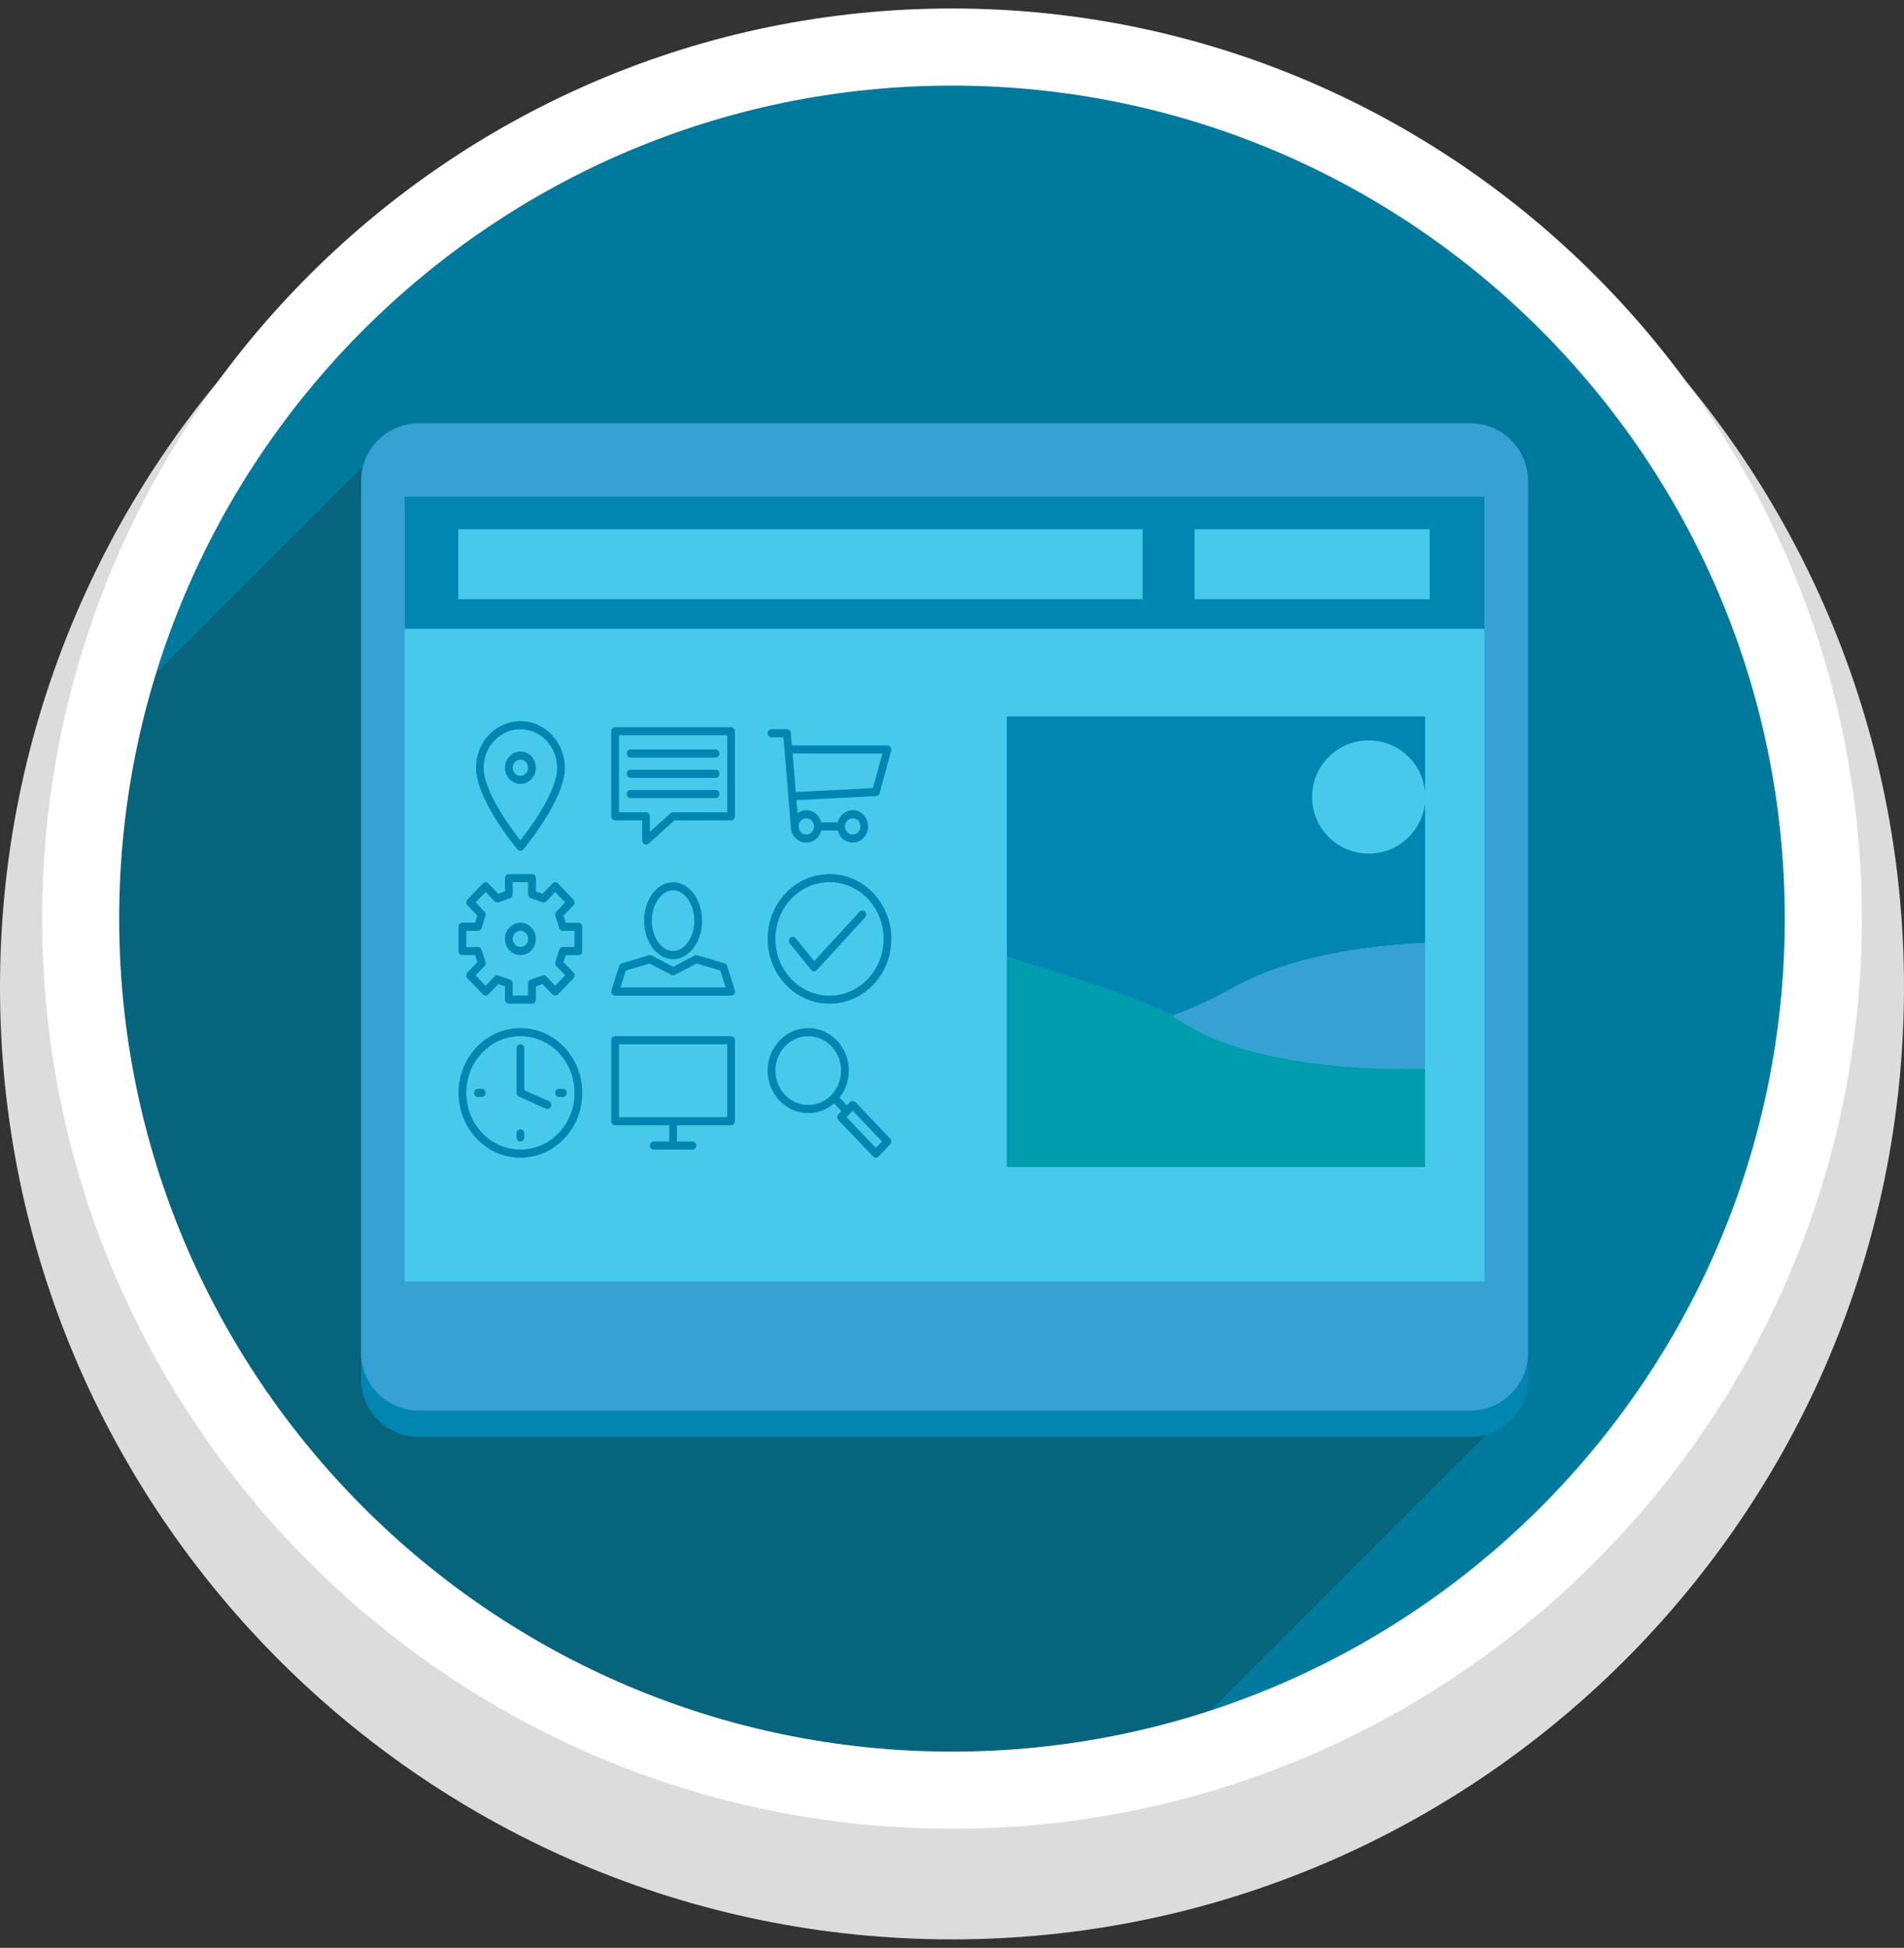 <?xml version="1.0" encoding="utf-8"?>
<!-- Generator: Adobe Illustrator 17.0.0, SVG Export Plug-In . SVG Version: 6.00 Build 0)  -->
<!DOCTYPE svg PUBLIC "-//W3C//DTD SVG 1.1//EN" "http://www.w3.org/Graphics/SVG/1.1/DTD/svg11.dtd">
<svg version="1.1" id="Layer_3" xmlns="http://www.w3.org/2000/svg" xmlns:xlink="http://www.w3.org/1999/xlink" x="0px" y="0px"
	 width="88px" height="90px" viewBox="0 0 88 90" enable-background="new 0 0 88 90" xml:space="preserve">
<rect x="0" y="0" width="88" height="90" fill="#333333" stroke="none"/>
<g>
	<path fill="#FFFFFF" d="M44,84.466c-23.171,0-42.022-18.851-42.022-42.022S20.829,0.422,44,0.422s42.022,18.851,42.022,42.022
		C86.024,65.615,67.171,84.466,44,84.466z"/>
	<path fill="#DCDCDC" d="M44,89.608c-24.262,0-44-19.738-44-44c0-24.261,19.738-44,44-44s44,19.738,44,44
		C88.001,69.871,68.262,89.608,44,89.608z"/>
	<circle fill="#007A9C" cx="44" cy="42.444" r="40.243"/>
	<path opacity="0.2" fill="#1E0E00" enable-background="new    " d="M53.772,81.21l16.432-16.432l-43.899-43.9
		c-0.308,0.235-0.684,0.394-1.115,0.43c-0.257,0.119-0.558,0.187-0.901,0.189c-2.26,0.01-4.517,0.119-6.776,0
		c-0.204-0.01-0.394-0.055-0.574-0.114l-14.15,14.15l5.917,28.076l23.189,19.079L53.772,81.21z"/>
	<path fill="#0086B0" d="M70.627,63.716c0,1.48-1.198,2.679-2.678,2.679H19.366c-1.48,0-2.679-1.2-2.679-2.679V23.451
		c0-1.48,1.2-2.679,2.679-2.679h48.583c1.478,0,2.678,1.2,2.678,2.679V63.716z"/>
	<path fill="#36A1D2" d="M70.627,62.498c0,1.48-1.198,2.679-2.678,2.679H19.366c-1.48,0-2.679-1.2-2.679-2.679V22.233
		c0-1.48,1.2-2.678,2.679-2.678h48.583c1.478,0,2.678,1.2,2.678,2.678V62.498z"/>
	<rect x="18.706" y="23.371" fill="#46C9EA" width="49.903" height="35.84"/>
	<rect x="18.706" y="22.946" fill="#0086B0" width="49.903" height="6.105"/>
	<rect x="21.18" y="24.451" fill="#46C9EA" width="31.629" height="3.234"/>
	<rect x="55.211" y="24.451" fill="#46C9EA" width="10.868" height="3.234"/>
	<path fill="#0086B0" d="M38.339,46.375c0.764,0,1.481-0.311,2.021-0.876c0.54-0.565,0.836-1.317,0.836-2.117
		s-0.297-1.551-0.836-2.117c-0.54-0.565-1.258-0.877-2.021-0.877c-0.763,0-1.481,0.312-2.021,0.877
		c-0.54,0.565-0.837,1.317-0.837,2.117s0.297,1.551,0.837,2.117C36.858,46.065,37.576,46.375,38.339,46.375z M36.57,41.529
		c0.473-0.495,1.1-0.767,1.768-0.767c0.668,0,1.297,0.272,1.768,0.767c0.473,0.495,0.733,1.152,0.733,1.853
		c0,0.699-0.26,1.358-0.733,1.853c-0.471,0.495-1.1,0.769-1.768,0.769c-0.668,0-1.297-0.274-1.768-0.769
		c-0.471-0.495-0.733-1.152-0.733-1.853C35.838,42.682,36.098,42.025,36.57,41.529z"/>
	<path fill="#0086B0" d="M37.618,44.878c0.001,0,0.003,0,0.006,0c0.049,0,0.095-0.021,0.128-0.058l2.233-2.433
		c0.068-0.076,0.065-0.193-0.004-0.265c-0.071-0.071-0.184-0.07-0.253,0.004l-2.097,2.282l-0.855-1.057
		c-0.064-0.08-0.177-0.089-0.251-0.022c-0.074,0.067-0.085,0.186-0.021,0.265l0.983,1.216C37.52,44.853,37.568,44.878,37.618,44.878
		z"/>
	<path fill="#0086B0" d="M39.536,50.924c-0.07-0.073-0.183-0.073-0.253,0l-0.141,0.15l-0.341-0.357
		c0.269-0.341,0.43-0.775,0.43-1.251c0-1.084-0.842-1.964-1.877-1.964c-1.033,0-1.875,0.882-1.875,1.964s0.842,1.964,1.875,1.964
		c0.454,0,0.868-0.168,1.194-0.451l0.341,0.357l-0.141,0.149c-0.07,0.073-0.07,0.192,0,0.265l1.607,1.686
		c0.036,0.036,0.082,0.054,0.126,0.054c0.046,0,0.092-0.018,0.126-0.054l0.535-0.564c0.07-0.073,0.07-0.19,0-0.265L39.536,50.924z
		 M35.838,49.467c0-0.877,0.681-1.59,1.518-1.59c0.837,0,1.518,0.712,1.518,1.59s-0.681,1.59-1.518,1.59
		C36.519,51.056,35.838,50.344,35.838,49.467z M40.482,53.038l-1.355-1.42l0.283-0.296l1.356,1.42L40.482,53.038z"/>
	<path fill="#0086B0" d="M29.144,35.003h3.93c0.098,0,0.178-0.083,0.178-0.187c0-0.103-0.08-0.186-0.178-0.186h-3.93
		c-0.098,0-0.178,0.083-0.178,0.186C28.966,34.92,29.046,35.003,29.144,35.003z"/>
	<path fill="#0086B0" d="M29.144,35.939h3.93c0.098,0,0.178-0.083,0.178-0.187c0-0.103-0.08-0.187-0.178-0.187h-3.93
		c-0.098,0-0.178,0.085-0.178,0.187C28.966,35.855,29.046,35.939,29.144,35.939z"/>
	<path fill="#0086B0" d="M33.252,36.687c0-0.103-0.08-0.186-0.178-0.186h-3.93c-0.098,0-0.178,0.083-0.178,0.186
		c0,0.104,0.08,0.187,0.178,0.187h3.93C33.174,36.875,33.252,36.791,33.252,36.687z"/>
	<path fill="#0086B0" d="M28.25,37.717c0,0.103,0.08,0.186,0.18,0.186h1.251v0.935c0,0.073,0.04,0.14,0.104,0.17
		c0.024,0.012,0.049,0.018,0.074,0.018c0.042,0,0.083-0.016,0.116-0.045l1.2-1.078h2.614c0.098,0,0.178-0.083,0.178-0.186v-3.931
		c0-0.103-0.08-0.186-0.178-0.186H28.43c-0.098,0-0.18,0.085-0.18,0.186C28.25,33.786,28.25,37.717,28.25,37.717z M28.609,33.974
		h5.002v3.555H31.11c-0.042,0-0.083,0.015-0.116,0.045l-0.956,0.858v-0.715c0-0.104-0.08-0.187-0.178-0.187h-1.251
		C28.609,37.53,28.609,33.974,28.609,33.974z"/>
	<path fill="#0086B0" d="M35.48,33.881c0,0.103,0.08,0.187,0.178,0.187h0.552l0.342,4.132l0,0c0,0.406,0.326,0.733,0.715,0.733
		c0.332,0,0.611-0.239,0.69-0.561h0.763c0.079,0.323,0.358,0.561,0.69,0.561c0.394,0,0.714-0.336,0.714-0.748
		c0-0.413-0.32-0.749-0.714-0.749c-0.332,0-0.611,0.239-0.69,0.562h-0.763c-0.079-0.323-0.358-0.562-0.69-0.562
		c-0.152,0-0.291,0.051-0.407,0.135l-0.051-0.604c0.003,0,0.007,0.001,0.012,0.001c0.001,0,0.004,0,0.009,0l3.662-0.186
		c0.076-0.004,0.141-0.059,0.162-0.135l0.535-1.966c0.016-0.057,0.004-0.117-0.03-0.164c-0.033-0.048-0.086-0.074-0.143-0.074
		h-4.419l-0.049-0.578c-0.007-0.097-0.085-0.171-0.178-0.171h-0.714C35.56,33.693,35.48,33.777,35.48,33.881z M39.41,37.811
		c0.198,0,0.358,0.168,0.358,0.375s-0.161,0.375-0.358,0.375c-0.196,0-0.357-0.168-0.357-0.375
		C39.053,37.977,39.214,37.811,39.41,37.811z M37.267,37.811c0.196,0,0.357,0.168,0.357,0.375s-0.161,0.375-0.357,0.375
		c-0.198,0-0.357-0.168-0.357-0.375C36.91,37.977,37.069,37.811,37.267,37.811z M40.782,34.816l-0.436,1.597l-3.533,0.181
		c-0.012,0-0.022,0.001-0.033,0.004l-0.147-1.783H40.782z"/>
	<path fill="#0086B0" d="M31.108,44.319c0.739,0,1.34-0.798,1.34-1.778c0-0.98-0.601-1.777-1.34-1.777
		c-0.739,0-1.34,0.797-1.34,1.777S30.371,44.319,31.108,44.319z M31.108,41.135c0.532,0,0.983,0.644,0.983,1.404
		c0,0.761-0.451,1.404-0.983,1.404c-0.532,0-0.983-0.642-0.983-1.404C30.127,41.779,30.577,41.135,31.108,41.135z"/>
	<path fill="#0086B0" d="M28.618,44.633l-0.358,1.121c-0.018,0.058-0.009,0.12,0.025,0.17c0.033,0.049,0.088,0.079,0.146,0.079
		h5.359c0.058,0,0.112-0.03,0.146-0.079c0.033-0.049,0.043-0.112,0.025-0.17l-0.357-1.121c-0.019-0.059-0.064-0.104-0.12-0.12
		l-1.251-0.375c-0.043-0.012-0.089-0.009-0.129,0.012l-0.992,0.52l-0.992-0.52c-0.04-0.021-0.086-0.025-0.129-0.012l-1.251,0.375
		C28.682,44.529,28.635,44.573,28.618,44.633z M30.02,44.517l1.01,0.528c0.051,0.027,0.11,0.027,0.159,0l1.01-0.528l1.093,0.327
		l0.248,0.782h-4.864l0.25-0.782L30.02,44.517z"/>
	<path fill="#0086B0" d="M24.053,47.503c-0.764,0-1.481,0.311-2.021,0.877c-0.54,0.565-0.837,1.317-0.837,2.117
		c0,0.8,0.297,1.551,0.837,2.117s1.258,0.877,2.021,0.877s1.481-0.311,2.021-0.877c0.54-0.567,0.837-1.317,0.837-2.117
		c0-0.8-0.297-1.552-0.837-2.117C25.534,47.813,24.817,47.503,24.053,47.503z M25.821,52.348c-0.473,0.495-1.1,0.767-1.768,0.767
		s-1.297-0.272-1.768-0.767c-0.471-0.495-0.733-1.152-0.733-1.853c0-0.7,0.26-1.358,0.733-1.853c0.473-0.495,1.1-0.767,1.768-0.767
		s1.297,0.272,1.768,0.767c0.471,0.495,0.733,1.152,0.733,1.853C26.554,51.196,26.294,51.853,25.821,52.348z"/>
	<path fill="#0086B0" d="M25.373,50.885l-1.142-0.513v-1.935c0-0.104-0.08-0.187-0.178-0.187c-0.098,0-0.178,0.083-0.178,0.187
		v2.058c0,0.076,0.043,0.143,0.109,0.171l1.251,0.562c0.024,0.01,0.048,0.016,0.07,0.016c0.07-0.001,0.135-0.043,0.165-0.114
		C25.505,51.037,25.464,50.925,25.373,50.885z"/>
	<path fill="#0086B0" d="M22.267,50.308h-0.178c-0.1,0-0.18,0.085-0.18,0.187s0.08,0.187,0.18,0.187h0.178
		c0.098,0,0.178-0.085,0.178-0.187S22.365,50.308,22.267,50.308z"/>
	<path fill="#0086B0" d="M25.66,50.496c0,0.103,0.08,0.187,0.178,0.187h0.178c0.098,0,0.178-0.085,0.178-0.187
		s-0.08-0.187-0.178-0.187h-0.178C25.74,50.308,25.66,50.393,25.66,50.496z"/>
	<path fill="#0086B0" d="M24.053,52.18c-0.098,0-0.178,0.085-0.178,0.186v0.189c0,0.103,0.08,0.187,0.178,0.187
		s0.178-0.085,0.178-0.187v-0.189C24.231,52.265,24.151,52.18,24.053,52.18z"/>
	<path fill="#0086B0" d="M33.789,47.877H28.43c-0.098,0-0.18,0.085-0.18,0.186v3.744c0,0.103,0.08,0.187,0.18,0.187h2.501v0.749
		h-0.715c-0.098,0-0.178,0.083-0.178,0.186s0.08,0.187,0.178,0.187h1.787c0.098,0,0.178-0.085,0.178-0.187s-0.08-0.186-0.178-0.186
		h-0.715v-0.749h2.501c0.098,0,0.178-0.085,0.178-0.187v-3.744C33.968,47.96,33.887,47.877,33.789,47.877z M33.611,51.618h-5.002
		V48.25h5.002V51.618z"/>
	<path fill="#0086B0" d="M24.766,35.472c0-0.413-0.32-0.748-0.714-0.748s-0.714,0.336-0.714,0.748c0,0.412,0.321,0.748,0.714,0.748
		C24.447,36.22,24.766,35.884,24.766,35.472z M23.696,35.472c0-0.207,0.161-0.375,0.357-0.375s0.357,0.168,0.357,0.375
		c0,0.205-0.161,0.373-0.357,0.373S23.696,35.677,23.696,35.472z"/>
	<path fill="#0086B0" d="M24.05,39.307c0.051,0,0.1-0.022,0.134-0.062c0.079-0.094,1.93-2.309,1.923-3.771
		c-0.004-1.187-0.926-2.155-2.055-2.155c-1.133,0-2.053,0.967-2.053,2.156c0,1.46,1.838,3.676,1.917,3.769
		C23.95,39.284,23.995,39.307,24.05,39.307z M24.053,33.693c0.931,0,1.694,0.8,1.698,1.781c0.004,1.106-1.276,2.819-1.701,3.355
		c-0.422-0.537-1.695-2.248-1.695-3.356C22.355,34.493,23.116,33.693,24.053,33.693z"/>
	<path fill="#0086B0" d="M21.373,44.13h0.586l0.103,0.323l-0.458,0.48c-0.07,0.073-0.07,0.19,0,0.265l0.715,0.748
		c0.07,0.073,0.183,0.073,0.253,0l0.458-0.479l0.309,0.107v0.616c0,0.101,0.08,0.186,0.178,0.186h1.072
		c0.098,0,0.178-0.085,0.178-0.186v-0.614l0.309-0.107l0.458,0.479c0.07,0.073,0.183,0.073,0.253,0l0.714-0.748
		c0.07-0.073,0.07-0.19,0-0.265l-0.458-0.48l0.103-0.323h0.586c0.098,0,0.178-0.083,0.178-0.187v-1.123
		c0-0.104-0.08-0.186-0.178-0.186h-0.586l-0.103-0.327l0.458-0.479c0.07-0.073,0.07-0.192,0-0.265l-0.714-0.748
		c-0.07-0.073-0.183-0.073-0.253,0l-0.458,0.48l-0.309-0.109v-0.614c0-0.103-0.08-0.187-0.178-0.187h-1.072
		c-0.098,0-0.178,0.085-0.178,0.187v0.614l-0.309,0.109l-0.458-0.48c-0.07-0.073-0.183-0.073-0.253,0l-0.715,0.748
		c-0.07,0.073-0.07,0.192,0,0.265l0.458,0.479l-0.103,0.324h-0.586c-0.098,0-0.178,0.083-0.178,0.186v1.123
		C21.193,44.047,21.275,44.13,21.373,44.13z M21.552,43.008h0.537c0.076,0,0.146-0.052,0.17-0.128l0.178-0.561
		c0.022-0.068,0.004-0.143-0.043-0.192l-0.41-0.43l0.462-0.483l0.409,0.43c0.048,0.051,0.119,0.067,0.183,0.045l0.535-0.187
		c0.073-0.025,0.122-0.097,0.122-0.177v-0.562h0.714v0.561c0,0.08,0.049,0.152,0.123,0.177l0.535,0.187
		c0.064,0.022,0.134,0.004,0.183-0.045l0.409-0.43l0.462,0.483l-0.409,0.43c-0.048,0.051-0.064,0.123-0.043,0.192l0.178,0.561
		c0.025,0.076,0.092,0.128,0.17,0.128h0.535v0.748h-0.535c-0.077,0-0.146,0.051-0.17,0.128l-0.178,0.561
		c-0.022,0.067-0.004,0.141,0.043,0.19l0.409,0.43l-0.462,0.485l-0.409-0.431c-0.049-0.049-0.119-0.067-0.183-0.043l-0.535,0.186
		c-0.073,0.025-0.123,0.097-0.123,0.177v0.562h-0.714v-0.562c0-0.08-0.049-0.152-0.122-0.177l-0.535-0.186
		c-0.064-0.024-0.135-0.006-0.183,0.043l-0.409,0.434l-0.462-0.485l0.41-0.43c0.048-0.049,0.064-0.123,0.043-0.19l-0.178-0.561
		c-0.024-0.077-0.092-0.128-0.17-0.128h-0.537V43.008z"/>
	<path fill="#0086B0" d="M24.053,44.13c0.394,0,0.714-0.336,0.714-0.748c0-0.412-0.32-0.748-0.714-0.748s-0.714,0.336-0.714,0.748
		C23.339,43.794,23.659,44.13,24.053,44.13z M24.053,43.008c0.196,0,0.357,0.167,0.357,0.373s-0.161,0.375-0.357,0.375
		s-0.357-0.168-0.357-0.375S23.856,43.008,24.053,43.008z"/>
	<path fill="#FFFFFF" d="M44,84.496c-23.187,0-42.052-18.865-42.052-42.052C1.948,19.257,20.813,0.392,44,0.392
		s42.052,18.865,42.052,42.052S67.189,84.496,44,84.496z M44,3.955c-21.223,0-38.491,17.266-38.491,38.489S22.775,80.933,44,80.933
		c21.223,0,38.489-17.266,38.489-38.489S65.223,3.955,44,3.955z"/>
	<path fill="none" d="M44,84.466c-23.171,0-42.022-18.851-42.022-42.022S20.829,0.422,44,0.422s42.022,18.851,42.022,42.022
		C86.024,65.615,67.171,84.466,44,84.466z"/>
	<path fill="#0086B0" d="M54.206,46.943c1.048-0.376,1.926-0.815,2.87-1.335c2.547-1.404,5.814-1.89,8.788-2.037V33.104h-19.33v11.1
		C48.021,44.744,51.54,45.647,54.206,46.943z"/>
	<path fill="#36A1D2" d="M54.126,46.943c0.367,0.18,0.625,0.364,0.977,0.559c3.047,1.679,7.787,1.955,10.761,1.875v-5.806
		c-2.974,0.147-6.282,0.633-8.829,2.037C56.092,46.129,55.174,46.567,54.126,46.943z"/>
	<path fill="#009DAF" d="M55.104,47.503c-0.336-0.184-0.567-0.36-0.9-0.531c0.028-0.01,0.056-0.018,0.085-0.028
		c-2.669-1.297-6.269-2.199-7.756-2.739v4.55v5.167h19.33v-4.544C62.89,49.458,58.15,49.181,55.104,47.503z"/>
	<circle fill="#46C9EA" cx="63.259" cy="36.825" r="2.616"/>
</g>
</svg>
